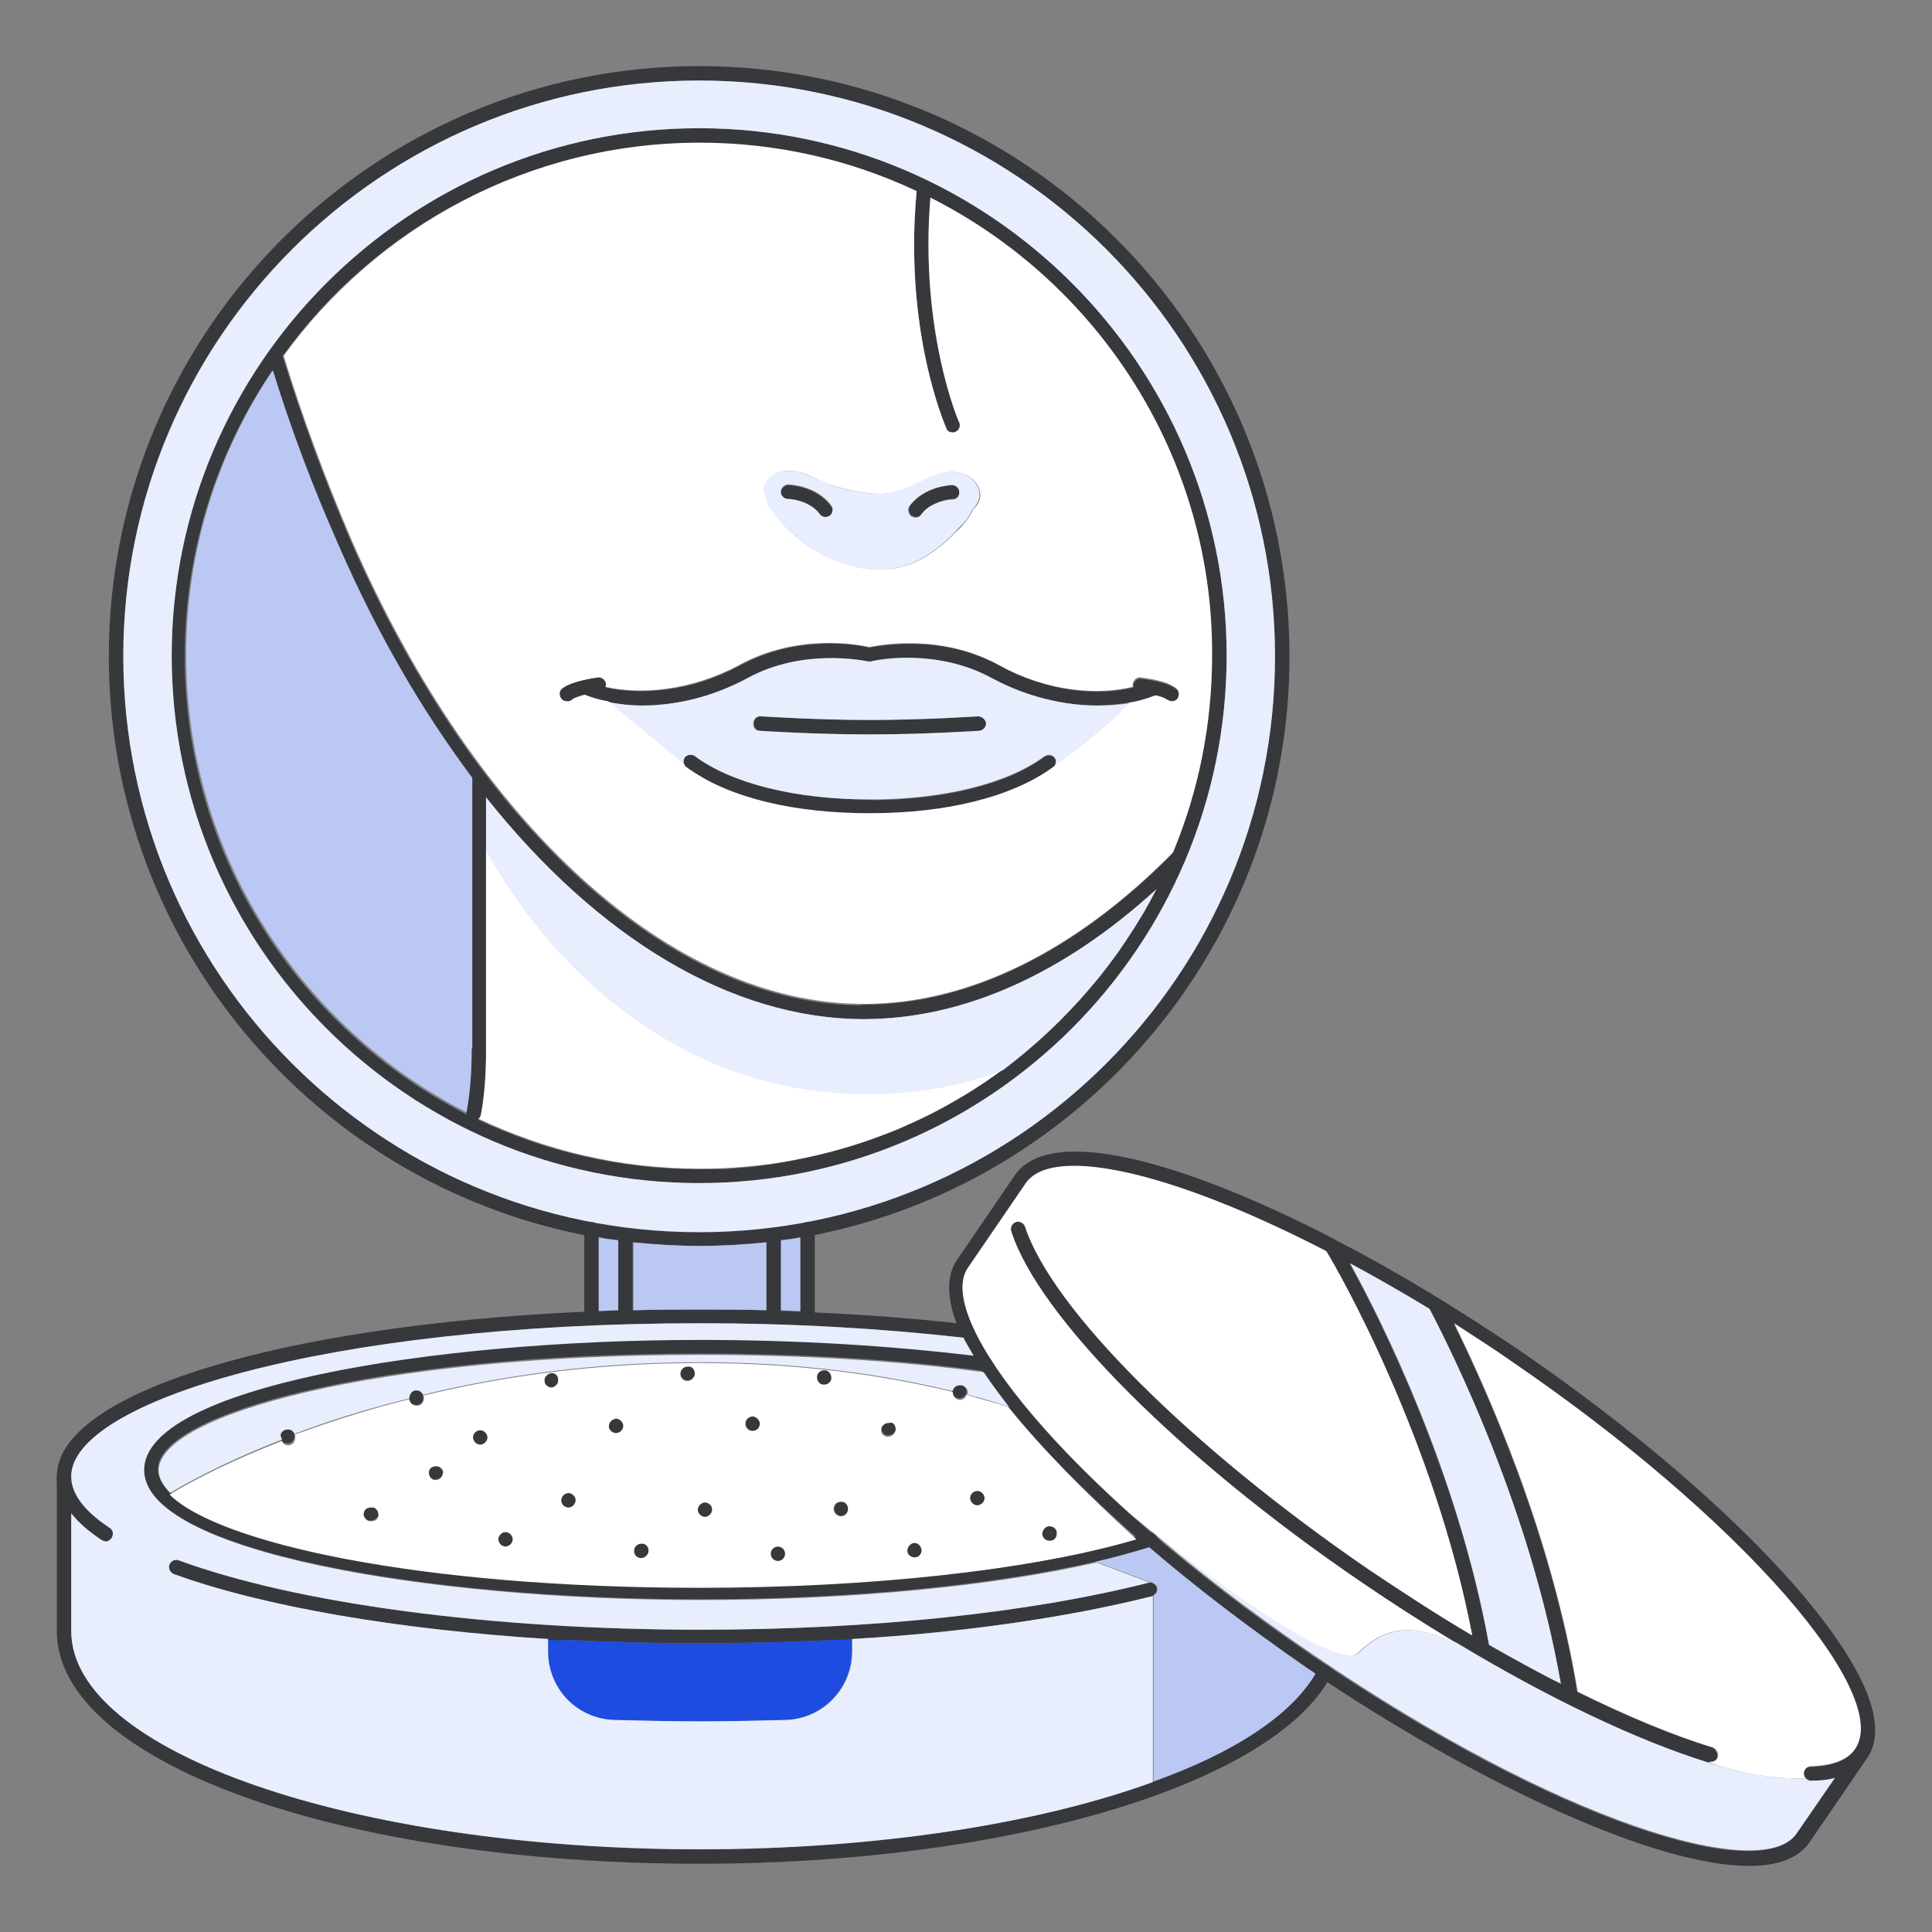 <?xml version="1.0" encoding="utf-8"?>
<!-- Generator: Adobe Illustrator 16.0.0, SVG Export Plug-In . SVG Version: 6.00 Build 0)  -->
<!DOCTYPE svg PUBLIC "-//W3C//DTD SVG 1.1//EN" "http://www.w3.org/Graphics/SVG/1.1/DTD/svg11.dtd">
<svg version="1.1" id="Color" xmlns="http://www.w3.org/2000/svg" xmlns:xlink="http://www.w3.org/1999/xlink" x="0px" y="0px"
	 width="85px" height="85px" viewBox="0 0 85 85" enable-background="new 0 0 85 85" xml:space="preserve">
<rect x="0" y="0" width="85" height="85" fill="#808080" stroke="none"/>
<g id="Layer_copy">
</g>
<g id="Layer_6_copy">
</g>
<g id="Layer_4_copy">
	<g id="Layer_7_copy">
	</g>
</g>
<g id="Layer_8_copy">
</g>
<g id="Layer_10_copy">
</g>
<g id="Layer_11_copy">
</g>
<g id="Layer_9_copy">
</g>
<g id="Layer_12_copy">
</g>
<g id="Layer_13_copy">
	<g>
		<path fill="#37383C" d="M52.092,37.969c-0.383,0.414-0.795,0.795-1.209,1.146c-4.1,3.751-8.52,5.721-12.875,5.721
			c-0.191,0-0.318-0.127-0.318-0.316c0-0.191,0.127-0.318,0.318-0.318c4.578,0,9.284-2.289,13.606-6.675l0,0
			c0.129-0.127,0.318-0.127,0.445,0C52.219,37.621,52.219,37.842,52.092,37.969z"/>
	</g>
	<g>
		<path fill="#37383C" d="M50.818,30.594h-0.031c-0.318,0.127-0.699,0.254-1.145,0.318c-0.414,0.062-0.891,0.127-1.367,0.127
			c-1.398,0-3.051-0.35-4.641-1.207c-2.45-1.336-5.12-0.796-5.309-0.732l0,0c-0.033,0-0.033,0-0.064,0l0,0c-0.031,0-0.031,0-0.062,0
			l0,0l0,0c-0.096-0.031-0.191-0.127-0.223-0.223c-0.033-0.158,0.062-0.35,0.223-0.381c0,0,0.031,0,0.062,0
			c0.508-0.095,3.18-0.604,5.723,0.795c2.131,1.176,4.355,1.336,5.881,0.954c0.254-0.063,0.51-0.127,0.699-0.223
			c0.158-0.063,0.35,0,0.412,0.159C51.041,30.34,50.977,30.532,50.818,30.594z"/>
	</g>
	<g>
		<path fill="#37383C" d="M43.381,31.803c0,0.158-0.127,0.317-0.287,0.35c-0.031,0-2.417,0.159-4.833,0.159
			c-0.191,0-0.318-0.128-0.318-0.317c0-0.191,0.129-0.318,0.318-0.318c2.385,0,4.736-0.158,4.77-0.158
			C43.189,31.516,43.35,31.643,43.381,31.803z"/>
	</g>
	<g>
		<path fill="#37383C" d="M46.338,33.774L46.338,33.774c-1.781,1.335-4.641,2.066-8.075,2.066c-0.191,0-0.318-0.127-0.318-0.318
			c0-0.159,0.127-0.318,0.318-0.318c3.242,0,6.071-0.699,7.692-1.906c0.16-0.096,0.35-0.063,0.445,0.062
			C46.496,33.456,46.465,33.647,46.338,33.774z"/>
	</g>
	<g>
		<path fill="#37383C" d="M51.805,30.754c-0.062,0.096-0.158,0.127-0.254,0.127c-0.064,0-0.127-0.033-0.191-0.063
			c-0.096-0.063-0.285-0.159-0.508-0.19c-0.254-0.063-0.51-0.096-0.699-0.127c-0.127,0-0.223-0.097-0.285-0.224
			c0-0.032,0-0.063,0-0.127c0.031-0.19,0.189-0.317,0.35-0.286c0.189,0.032,1.145,0.127,1.557,0.477
			C51.869,30.404,51.898,30.594,51.805,30.754z"/>
	</g>
	<g>
		<path fill="#37383C" d="M38.548,28.877c-0.031,0.127-0.127,0.191-0.223,0.223l0,0c-0.031,0-0.031,0-0.062,0l0,0
			c-0.033,0-0.033,0-0.064,0l0,0l0,0c-0.189-0.031-2.861-0.604-5.309,0.732c-1.59,0.857-3.211,1.207-4.641,1.207
			c-0.541,0-1.049-0.064-1.494-0.158c-0.381-0.063-0.699-0.16-1.018-0.287h-0.031c-0.16-0.062-0.225-0.254-0.16-0.412
			c0.064-0.159,0.254-0.254,0.414-0.159c0.223,0.096,0.445,0.159,0.699,0.223c1.525,0.351,3.752,0.19,5.881-0.954
			c2.543-1.398,5.213-0.922,5.723-0.795c0.031,0,0.062,0,0.062,0C38.484,28.529,38.611,28.688,38.548,28.877z"/>
	</g>
	<g>
		<path fill="#37383C" d="M38.58,31.994c0,0.19-0.127,0.317-0.318,0.317c-2.416,0-4.799-0.159-4.799-0.159
			c-0.191,0-0.318-0.159-0.287-0.351c0-0.158,0.16-0.317,0.35-0.285c0.033,0,2.385,0.158,4.77,0.158
			C38.421,31.676,38.58,31.834,38.58,31.994z"/>
	</g>
	<g>
		<path fill="#37383C" d="M38.58,35.491c0,0.189-0.127,0.318-0.318,0.318c-3.305,0-6.104-0.668-7.883-1.907
			c-0.064-0.032-0.127-0.097-0.191-0.127c-0.031-0.032-0.062-0.063-0.062-0.095c-0.064-0.096-0.064-0.254,0-0.351
			c0.096-0.127,0.316-0.159,0.443-0.063c1.621,1.209,4.451,1.908,7.693,1.908C38.421,35.172,38.58,35.331,38.58,35.491z"/>
	</g>
	<g>
		<path fill="#37383C" d="M26.691,30.119c0,0.032,0,0.095-0.031,0.127c-0.033,0.128-0.127,0.224-0.254,0.224
			c-0.191,0.031-0.479,0.062-0.732,0.127c-0.223,0.062-0.414,0.127-0.508,0.189c-0.064,0.064-0.127,0.064-0.225,0.064
			c-0.094,0-0.189-0.032-0.254-0.127c-0.096-0.127-0.096-0.35,0.064-0.445c0.412-0.318,1.367-0.445,1.557-0.477
			C26.5,29.833,26.66,29.928,26.691,30.119z"/>
	</g>
	<g>
		<path fill="#37383C" d="M42.236,21.631c0,0.158-0.127,0.317-0.318,0.317c0,0-0.221,0-0.508,0.095
			c-0.285,0.096-0.637,0.254-0.857,0.572c-0.062,0.096-0.16,0.127-0.254,0.127c-0.064,0-0.127-0.031-0.191-0.064
			c-0.127-0.094-0.158-0.317-0.062-0.444c0.666-0.89,1.844-0.922,1.875-0.922C42.078,21.313,42.236,21.471,42.236,21.631z"/>
	</g>
	<g>
		<path fill="#37383C" d="M36.513,22.711c-0.062,0.031-0.127,0.063-0.189,0.063c-0.096,0-0.191-0.032-0.256-0.127
			c-0.477-0.636-1.365-0.667-1.396-0.667c-0.191,0-0.318-0.159-0.318-0.318c0-0.158,0.158-0.318,0.318-0.318l0,0
			c0.031,0,1.24,0.033,1.875,0.922C36.673,22.393,36.64,22.584,36.513,22.711z"/>
	</g>
	<g>
		<path fill="#37383C" d="M38.326,44.518c0,0.191-0.127,0.318-0.318,0.318c-5.816,0-11.697-3.561-16.625-9.759
			c-0.223-0.254-0.412-0.541-0.635-0.795c-2.193-2.893-4.197-6.357-5.882-10.236c-1.112-2.543-2.065-5.117-2.894-7.693
			c-0.063-0.19-0.127-0.35-0.158-0.54c-0.062-0.159,0.031-0.351,0.223-0.382c0.19-0.031,0.35,0.033,0.381,0.224
			c0,0.032,0,0.032,0.032,0.063c0.827,2.701,1.845,5.436,2.988,8.105c5.499,12.588,14.114,20.41,22.538,20.41
			C38.199,44.201,38.326,44.328,38.326,44.518z"/>
	</g>
	<g>
		<path fill="#37383C" d="M21.16,49.033c0,0.062-0.062,0.127-0.096,0.189c-0.062,0.062-0.127,0.096-0.223,0.096
			c-0.031,0-0.031,0-0.062,0c-0.158-0.031-0.285-0.191-0.254-0.35v-0.033c0.254-1.27,0.223-2.766,0.223-2.766V34.314
			c0-0.032,0-0.032,0-0.063c0.033-0.158,0.16-0.254,0.318-0.254c0.191,0,0.318,0.159,0.318,0.318v11.857
			C21.382,46.203,21.414,47.697,21.16,49.033z"/>
	</g>
	<g>
		<path fill="#37383C" d="M42.044,18.993c-0.031,0.032-0.096,0.032-0.127,0.032c-0.127,0-0.254-0.063-0.285-0.19
			c-0.064-0.16-1.875-4.293-1.303-10.428c0-0.031,0-0.062,0-0.095c0.031-0.191,0.189-0.318,0.35-0.286
			c0.158,0,0.318,0.158,0.285,0.35c0,0.127-0.031,0.223-0.031,0.35c-0.477,5.85,1.24,9.854,1.271,9.887
			C42.267,18.738,42.205,18.928,42.044,18.993z"/>
	</g>
	<g>
		<path fill="#37383C" d="M30.759,5.641c-12.811,0-23.205,10.427-23.205,23.205c0,12.779,10.427,23.207,23.205,23.207
			c12.78,0,23.208-10.427,23.208-23.207C53.967,16.068,43.572,5.641,30.759,5.641z M50.438,39.941
			c-0.062,0.159-0.16,0.286-0.254,0.413c-0.096,0.158-0.191,0.35-0.318,0.509c-0.096,0.159-0.189,0.286-0.285,0.444
			c-0.031,0.063-0.064,0.096-0.098,0.16c-0.094,0.158-0.189,0.285-0.285,0.443l-0.031,0.032c-0.127,0.159-0.254,0.351-0.381,0.509
			c-0.254,0.35-0.541,0.699-0.826,1.017c-0.098,0.127-0.225,0.254-0.352,0.381c-0.096,0.129-0.223,0.256-0.35,0.383
			c-0.096,0.096-0.191,0.189-0.285,0.316c-0.127,0.127-0.256,0.256-0.383,0.383c-0.158,0.158-0.316,0.316-0.477,0.443
			c-0.158,0.16-0.318,0.287-0.477,0.445c-0.51,0.445-1.018,0.857-1.527,1.24c-0.094,0.062-0.223,0.158-0.316,0.223
			c-0.031,0.031-0.096,0.062-0.127,0.096c-0.191,0.127-0.35,0.254-0.541,0.381c-0.062,0.031-0.127,0.064-0.159,0.096
			c-0.223,0.158-0.445,0.285-0.668,0.414c-0.127,0.062-0.254,0.158-0.381,0.223c-0.127,0.062-0.254,0.158-0.381,0.223
			c-0.16,0.096-0.318,0.158-0.479,0.254c-0.221,0.127-0.443,0.223-0.666,0.318c-0.127,0.062-0.254,0.127-0.414,0.189
			c-0.127,0.064-0.254,0.127-0.412,0.191c-0.127,0.062-0.285,0.127-0.414,0.158c-0.127,0.062-0.285,0.096-0.412,0.158
			c-0.127,0.031-0.225,0.096-0.352,0.127c-0.984,0.352-2.035,0.637-3.082,0.857c-0.16,0.033-0.287,0.064-0.445,0.096
			c-0.096,0.033-0.223,0.033-0.318,0.064c-0.189,0.031-0.381,0.062-0.572,0.096c-0.158,0.031-0.285,0.031-0.445,0.062
			c-0.158,0.031-0.316,0.031-0.477,0.062c-0.158,0-0.285,0.033-0.445,0.033c-0.127,0-0.254,0.031-0.381,0.031
			c-0.223,0.031-0.443,0.031-0.666,0.031c-0.127,0-0.287,0-0.414,0s-0.285,0-0.414,0c-3.465,0-6.77-0.795-9.727-2.193
			c-0.191-0.096-0.35-0.158-0.541-0.254C13.15,45.246,8.126,37.65,8.126,28.875c0-4.641,1.399-8.932,3.814-12.523
			c0.159-0.223,0.318-0.445,0.477-0.668c4.102-5.689,10.777-9.377,18.311-9.377c3.4,0,6.645,0.764,9.537,2.131
			c0.191,0.095,0.412,0.189,0.604,0.285c7.344,3.72,12.43,11.349,12.43,20.154c0,3.082-0.604,6.008-1.717,8.678
			c-0.223,0.541-0.479,1.082-0.73,1.59C50.725,39.401,50.598,39.686,50.438,39.941z"/>
	</g>
	<g>
		<path fill="#37383C" d="M30.759,2.908c-14.305,0-25.971,11.634-25.971,25.972c0,12.588,8.996,23.109,20.918,25.462
			c0.223,0.031,0.412,0.096,0.635,0.127c0.287,0.062,0.572,0.096,0.859,0.127c0.223,0.031,0.412,0.062,0.635,0.062
			c0.955,0.096,1.939,0.158,2.924,0.158c0.986,0,1.971-0.062,2.926-0.158c0.223-0.031,0.412-0.062,0.635-0.062
			c0.287-0.031,0.572-0.062,0.859-0.127c0.221-0.031,0.412-0.062,0.635-0.127c11.891-2.354,20.918-12.875,20.918-25.462
			C56.73,14.542,45.098,2.908,30.759,2.908z M30.759,54.182c-13.955,0-25.334-11.349-25.334-25.335
			c0-13.985,11.379-25.303,25.334-25.303c13.958,0,25.336,11.348,25.336,25.336C56.096,42.866,44.748,54.182,30.759,54.182z"/>
		<path fill="#E8EEFE" d="M30.759,3.543c-13.955,0-25.334,11.348-25.334,25.334c0,13.987,11.349,25.335,25.334,25.335
			c13.987,0,25.336-11.348,25.336-25.335C56.096,14.891,44.748,3.543,30.759,3.543z M30.759,52.051
			c-12.811,0-23.205-10.425-23.205-23.205S17.981,5.641,30.759,5.641c12.78,0,23.208,10.426,23.208,23.205
			S43.572,52.051,30.759,52.051z"/>
		<path fill="#BBC8F4" d="M20.748,46.139c0,0.031,0.031,1.494-0.225,2.768v0.029c-7.311-3.75-12.332-11.347-12.332-20.121
			c0-4.641,1.398-8.934,3.814-12.523c0.793,2.574,1.779,5.182,2.893,7.692c1.686,3.878,3.688,7.312,5.881,10.235
			c0,0.033,0,0.033,0,0.063v11.856H20.748L20.748,46.139z"/>
	</g>
	<g>
		<path fill="#37383C" d="M50.66,70.234c-3.688,0.922-8.233,1.59-13.161,1.875c-0.225,0.033-0.414,0.033-0.637,0.033
			c-1.971,0.096-4.006,0.158-6.07,0.158c-2.066,0-4.102-0.062-6.072-0.158c-0.223,0-0.414-0.033-0.637-0.033
			c-6.611-0.412-12.525-1.43-16.466-2.859c-0.159-0.064-0.254-0.254-0.19-0.414c0.062-0.158,0.254-0.254,0.412-0.189
			c5.183,1.906,13.766,3.053,22.953,3.053c7.469,0,14.463-0.732,19.708-2.066c0.16-0.033,0.35,0.062,0.383,0.223
			C50.914,70.043,50.818,70.203,50.66,70.234z"/>
	</g>
	<g>
		<path fill="#37383C" d="M50.691,68.041c-0.031,0-0.096,0.031-0.127,0.031c-4.578,1.432-11.954,2.289-19.772,2.289
			c-12.049,0-24.478-2.131-24.478-5.723s12.46-5.723,24.478-5.723c4.227,0,8.359,0.256,12.016,0.699
			c0.223,0.031,0.415,0.062,0.635,0.096c0.191,0.033,0.287,0.189,0.287,0.35c-0.031,0.16-0.191,0.287-0.35,0.287
			c-0.033,0-0.064,0-0.127-0.033c-3.752-0.508-8.043-0.762-12.461-0.762c-14.273,0-23.843,2.639-23.843,5.086
			s9.601,5.086,23.843,5.086c7.564,0,14.686-0.795,19.2-2.129c0.158-0.062,0.35-0.096,0.51-0.16c0.158-0.062,0.35,0.033,0.412,0.225
			C50.947,67.818,50.852,68.01,50.691,68.041z"/>
	</g>
	<g>
		<path fill="#37383C" d="M42.902,58.6c-0.031,0.16-0.189,0.287-0.35,0.287c-0.062,0-0.094,0-0.158-0.033
			c-3.656-0.412-7.535-0.635-11.604-0.635c-16.529,0-27.656,3.465-27.656,6.738c0,0.764,0.572,1.525,1.686,2.258
			c0.159,0.096,0.189,0.285,0.096,0.445c-0.063,0.096-0.16,0.158-0.255,0.158c-0.063,0-0.127-0.031-0.19-0.062
			c-0.571-0.383-1.018-0.764-1.334-1.178C2.722,66.07,2.5,65.529,2.5,64.957c0-3.688,9.854-6.645,23.238-7.248
			c0.223,0,0.412-0.031,0.635-0.031c0.287,0,0.572-0.031,0.857-0.031c0.225,0,0.414,0,0.637,0c0.955-0.031,1.939-0.031,2.926-0.031
			c0.984,0,1.971,0,2.924,0.031c0.223,0,0.412,0,0.635,0.031c0.287,0,0.572,0.031,0.859,0.031c0.223,0,0.412,0.033,0.635,0.033
			c2.162,0.096,4.229,0.254,6.262,0.477c0.191,0,0.352,0.031,0.541,0.062C42.775,58.283,42.902,58.441,42.902,58.6z"/>
	</g>
	<g>
		<path fill="#37383C" d="M58.576,73.701c-0.064,0.094-0.098,0.189-0.16,0.285c-2.797,4.641-14.271,8.012-27.624,8.012
			C14.929,81.998,2.5,77.516,2.5,71.762v-6.803c0-0.191,0.127-0.318,0.318-0.318s0.318,0.127,0.318,0.318v6.803
			c0,5.309,12.396,9.602,27.656,9.602c13.161,0,24.446-3.244,27.083-7.727c0.033-0.062,0.096-0.158,0.127-0.223
			c0.096-0.158,0.256-0.223,0.414-0.127C58.576,73.381,58.639,73.572,58.576,73.701z"/>
	</g>
	<g>
		<g>
			<g>
				<path fill="#37383C" d="M30.251,60.094L30.251,60.094c-0.191,0-0.318,0.158-0.318,0.318c0,0.158,0.127,0.316,0.318,0.316l0,0
					c0.16,0,0.318-0.158,0.318-0.316l0,0C30.57,60.252,30.441,60.094,30.251,60.094z M36.291,60.285
					c-0.189,0-0.318,0.127-0.35,0.287v0.031c0,0.158,0.127,0.316,0.285,0.316h0.033c0.158,0,0.318-0.127,0.318-0.285v-0.031
					C36.578,60.443,36.451,60.285,36.291,60.285z M24.244,60.412L24.244,60.412c-0.189,0-0.318,0.16-0.318,0.35
					c0,0.16,0.16,0.287,0.318,0.287h0.031c0.16-0.031,0.287-0.158,0.287-0.318v-0.031C24.56,60.508,24.435,60.412,24.244,60.412z
					 M42.267,60.92c-0.031,0-0.031,0-0.062,0c-0.158,0-0.285,0.096-0.318,0.254c-0.031,0.16,0.096,0.318,0.287,0.35
					c0.031,0,0.031,0,0.031,0c0.16,0,0.287-0.127,0.318-0.283v-0.033C42.521,61.08,42.427,60.953,42.267,60.92z M18.617,61.43
					c-0.031-0.16-0.158-0.256-0.318-0.256c-0.031,0-0.031,0-0.062,0c-0.191,0.033-0.286,0.191-0.254,0.383
					c0.031,0.158,0.158,0.254,0.318,0.254c0.031,0,0.031,0,0.062,0c0.158-0.031,0.254-0.158,0.254-0.316
					C18.617,61.461,18.617,61.43,18.617,61.43z M33.113,62.318L33.113,62.318c-0.191,0-0.318,0.129-0.318,0.318
					c0,0.191,0.127,0.318,0.318,0.318l0,0c0.191,0,0.318-0.127,0.318-0.318l0,0C33.431,62.479,33.271,62.318,33.113,62.318z
					 M27.105,62.414L27.105,62.414c-0.191,0-0.318,0.16-0.318,0.35c0,0.16,0.16,0.287,0.318,0.287l0,0
					c0.158,0,0.318-0.16,0.318-0.318l0,0C27.423,62.574,27.263,62.414,27.105,62.414z M39.121,62.541L39.121,62.541
					c-0.189,0-0.318,0.127-0.35,0.287c0,0.158,0.127,0.316,0.285,0.316c0,0,0,0,0.033,0c0.158,0,0.318-0.127,0.318-0.316v-0.031
					C39.408,62.701,39.281,62.541,39.121,62.541z M12.864,62.955c-0.063-0.062-0.127-0.062-0.19-0.062
					c-0.096,0-0.191,0.031-0.254,0.096c-0.127,0.127-0.096,0.35,0.031,0.445c0.062,0.062,0.127,0.062,0.191,0.062
					c0.095,0,0.191-0.031,0.254-0.127c0.031-0.064,0.062-0.127,0.062-0.223C12.958,63.115,12.927,63.018,12.864,62.955z
					 M21.447,63.209c-0.033-0.158-0.16-0.285-0.318-0.285h-0.033c-0.189,0.031-0.285,0.189-0.285,0.35
					c0.031,0.158,0.158,0.285,0.318,0.285h0.031c0.158-0.031,0.287-0.158,0.287-0.316C21.447,63.209,21.447,63.209,21.447,63.209z
					 M19.253,64.48c-0.033,0-0.064,0-0.064,0c-0.127,0-0.254,0.096-0.316,0.225c-0.033,0.158,0.062,0.35,0.223,0.381
					c0.031,0,0.062,0,0.062,0c0.158,0,0.285-0.096,0.318-0.254c0-0.033,0-0.064,0-0.098C19.476,64.639,19.38,64.512,19.253,64.48z
					 M43.316,65.879c-0.031-0.158-0.158-0.285-0.317-0.285h-0.033c-0.191,0.031-0.285,0.189-0.285,0.35
					c0.031,0.158,0.158,0.285,0.318,0.285h0.032c0.158-0.031,0.285-0.158,0.285-0.316V65.879z M25.039,65.689h-0.031
					c-0.16,0-0.287,0.127-0.318,0.285s0.096,0.318,0.285,0.352h0.033c0.158,0,0.285-0.127,0.318-0.287v-0.031
					C25.326,65.816,25.197,65.689,25.039,65.689z M37.023,66.07L37.023,66.07c-0.191,0-0.318,0.158-0.318,0.318
					c0,0.158,0.16,0.316,0.318,0.316l0,0c0.158,0,0.318-0.158,0.318-0.316l0,0C37.308,66.197,37.181,66.07,37.023,66.07z
					 M31.015,66.102L31.015,66.102c-0.189,0-0.318,0.127-0.318,0.318c0,0.189,0.127,0.318,0.318,0.318l0,0
					c0.158,0,0.318-0.129,0.318-0.318l0,0C31.332,66.229,31.173,66.102,31.015,66.102z M16.423,66.293c-0.031,0-0.062,0-0.095,0
					c-0.127,0-0.286,0.096-0.317,0.223c-0.032,0.158,0.062,0.35,0.223,0.381c0.031,0,0.062,0,0.095,0
					c0.128,0,0.255-0.096,0.318-0.223c0-0.031,0-0.062,0-0.096C16.677,66.482,16.583,66.355,16.423,66.293z M46.496,67.406
					c-0.031-0.158-0.158-0.256-0.318-0.256c-0.031,0-0.031,0-0.062,0c-0.158,0.033-0.285,0.191-0.256,0.383
					c0.033,0.158,0.16,0.254,0.318,0.254c0.033,0,0.033,0,0.064,0c0.158-0.031,0.254-0.158,0.254-0.316
					C46.496,67.438,46.496,67.438,46.496,67.406z M22.273,67.406h-0.031c-0.16,0-0.287,0.127-0.318,0.285
					c-0.033,0.158,0.094,0.318,0.285,0.35h0.033c0.158,0,0.285-0.127,0.316-0.285v-0.031C22.558,67.564,22.431,67.406,22.273,67.406
					z M40.232,67.883L40.232,67.883c-0.189,0-0.316,0.158-0.316,0.35c0,0.158,0.158,0.285,0.316,0.285h0.033
					c0.158,0,0.285-0.158,0.285-0.316V68.17C40.519,68.01,40.392,67.883,40.232,67.883z M28.25,67.914L28.25,67.914
					c-0.191,0-0.318,0.127-0.352,0.287c0,0.189,0.127,0.316,0.287,0.35h0.031c0.16,0,0.318-0.127,0.318-0.318v-0.031
					C28.535,68.041,28.408,67.914,28.25,67.914z M34.226,68.041c-0.191,0-0.318,0.158-0.318,0.316c0,0.16,0.127,0.318,0.318,0.318
					c0.189,0,0.316-0.158,0.316-0.318C34.542,68.199,34.416,68.041,34.226,68.041z"/>
			</g>
		</g>
	</g>
	<g>
		<g>
			<path fill="#1E4CE0" d="M37.468,72.109v0.541c0,1.621-1.271,2.957-2.893,3.021c-1.24,0.031-2.543,0.062-3.783,0.062
				c-1.273,0-2.543-0.031-3.816-0.062c-1.621-0.064-2.893-1.367-2.893-3.021v-0.541c0.223,0,0.414,0.033,0.637,0.033
				c1.971,0.096,4.004,0.158,6.072,0.158c2.064,0,4.1-0.062,6.07-0.158C37.054,72.143,37.277,72.143,37.468,72.109z"/>
			<path fill="#37383C" d="M24.72,71.92v0.254c-0.223,0-0.412-0.031-0.635-0.031v-0.191c0-0.158,0.127-0.316,0.316-0.316
				C24.56,71.602,24.72,71.729,24.72,71.92z"/>
			<path fill="#37383C" d="M37.468,71.92v0.189c-0.223,0.031-0.414,0.031-0.637,0.031v-0.254c0-0.16,0.127-0.316,0.318-0.316
				C37.341,71.602,37.468,71.729,37.468,71.92z"/>
		</g>
	</g>
	<g>
		<path fill="#37383C" d="M79.016,69.822c-2.893-3.307-7.184-6.994-12.143-10.396c-2.641-1.779-5.373-3.465-8.043-4.832l0,0
			c-0.064-0.031-0.096-0.062-0.158-0.094c-6.58-3.402-12.461-5.055-14.02-2.799l-2.543,3.721c-0.477,0.699-0.445,1.652-0.031,2.797
			c0.094,0.223,0.189,0.445,0.285,0.668c0.127,0.254,0.254,0.508,0.445,0.793c0.127,0.225,0.286,0.445,0.446,0.701
			c1.43,2.193,3.846,4.703,6.738,7.246c0.191,0.16,0.383,0.318,0.572,0.479c2.1,1.779,4.418,3.561,6.803,5.213
			c0.158,0.127,0.35,0.223,0.51,0.35c0.189,0.127,0.35,0.256,0.539,0.35c6.867,4.547,14.434,8.074,18.533,8.074
			c1.238,0,2.16-0.316,2.67-1.049l2.543-3.719l0,0C83.371,75.512,81.113,72.238,79.016,69.822z M81.59,76.973
			c-0.316,0.479-0.953,0.732-1.938,0.766c-0.191,0-0.318,0.156-0.318,0.316c0,0.158,0.16,0.318,0.318,0.318l0,0
			c0.381,0,0.73-0.064,1.049-0.127l-1.686,2.445c-1.525,2.193-10.426-0.443-21.33-7.883c-10.902-7.439-16.594-14.812-15.1-17.008
			l2.543-3.719c0.35-0.508,1.082-0.764,2.131-0.764c2.354,0,6.262,1.24,11.094,3.752c0.35,0.158,0.699,0.35,1.049,0.539
			c1.113,0.605,2.289,1.271,3.496,2.004c0.352,0.223,0.699,0.412,1.051,0.668l0,0c0.826,0.541,1.684,1.08,2.543,1.684
			c4.928,3.371,9.188,7.025,12.047,10.301C81.24,73.381,82.385,75.83,81.59,76.973z"/>
		<path fill="#E8EEFE" d="M68.684,74.113c-1.049-0.541-2.098-1.113-3.178-1.717c0-0.031,0-0.031,0-0.062
			c-1.367-7.566-4.768-14.338-6.105-16.754c1.113,0.604,2.289,1.271,3.498,2.004C63.947,59.586,67.35,66.453,68.684,74.113z"/>
	</g>
	<g>
		<path fill="#37383C" d="M75.551,77.324c-0.031,0.127-0.158,0.223-0.318,0.223c-0.031,0-0.062,0-0.096,0
			c-4.26-1.336-9.822-4.229-15.258-7.947c-8.01-5.467-14.178-11.666-15.385-15.418c-0.064-0.158,0.029-0.35,0.189-0.412
			c0.158-0.062,0.35,0.031,0.412,0.189c1.178,3.625,7.248,9.695,15.133,15.1c1.525,1.02,3.02,2.004,4.545,2.895
			c0.254,0.127,0.479,0.285,0.73,0.414c1.082,0.604,2.131,1.207,3.18,1.715c0.254,0.127,0.479,0.256,0.699,0.35
			c2.129,1.051,4.164,1.908,5.945,2.449C75.486,76.973,75.582,77.164,75.551,77.324z"/>
	</g>
	<g>
		<path fill="#37383C" d="M65.506,72.396c0,0.158-0.096,0.285-0.254,0.316c-0.033,0-0.033,0-0.064,0
			c-0.158,0-0.285-0.094-0.316-0.254c-0.031-0.158-0.064-0.316-0.096-0.477c-1.652-8.646-5.945-16.148-6.422-16.91
			c-0.031-0.033-0.031-0.064-0.031-0.064c-0.096-0.158-0.031-0.35,0.096-0.445c0.062-0.031,0.127-0.062,0.223-0.031
			c0.062,0,0.127,0.031,0.158,0.096l0,0c0.031,0.031,0.031,0.031,0.062,0.062c0,0,0.225,0.352,0.541,0.955
			C60.736,58.059,64.139,64.83,65.506,72.396C65.506,72.365,65.506,72.365,65.506,72.396z"/>
	</g>
	<g>
		<path fill="#37383C" d="M69.416,74.623c0.031,0.158-0.098,0.35-0.254,0.35c-0.033,0-0.033,0-0.064,0
			c-0.158,0-0.285-0.096-0.316-0.256c-0.033-0.189-0.064-0.381-0.098-0.604c-1.334-7.66-4.734-14.527-5.785-16.529l0,0
			c-0.062-0.16-0.029-0.352,0.127-0.445c0.16-0.062,0.352-0.031,0.414,0.127c0.127,0.254,0.285,0.572,0.51,0.953l0,0
			c1.396,2.83,4.291,9.219,5.436,16.213C69.385,74.525,69.416,74.559,69.416,74.623z"/>
	</g>
	<g>
		<path fill="#37383C" d="M35.847,54.086v3.846c0,0.191-0.16,0.318-0.318,0.318c-0.191,0-0.318-0.127-0.318-0.318v-3.846
			c0-0.158,0.127-0.318,0.318-0.318C35.687,53.768,35.847,53.895,35.847,54.086z"/>
	</g>
	<g>
		<path fill="#BBC8F4" d="M35.21,54.436v3.242c-0.285,0-0.572-0.031-0.857-0.031v-3.084C34.638,54.531,34.925,54.5,35.21,54.436z"/>
		<path fill="#37383C" d="M34.351,54.5v3.4c0,0.189-0.127,0.316-0.316,0.316c-0.16,0-0.318-0.127-0.318-0.316v-3.4
			c0-0.191,0.158-0.318,0.318-0.318C34.193,54.182,34.351,54.309,34.351,54.5z"/>
	</g>
	<g>
		<path fill="#37383C" d="M26.341,54.086v3.846c0,0.191-0.127,0.318-0.318,0.318c-0.189,0-0.316-0.127-0.316-0.318v-3.846
			c0-0.158,0.127-0.318,0.316-0.318C26.214,53.768,26.341,53.895,26.341,54.086z"/>
	</g>
	<g>
		<path fill="#BBC8F4" d="M27.201,54.562v3.084c-0.287,0-0.572,0.031-0.859,0.031v-3.242C26.628,54.5,26.914,54.531,27.201,54.562z"
			/>
		<path fill="#BBC8F4" d="M33.716,54.658v2.988c-0.953-0.031-1.939-0.031-2.924-0.031c-0.986,0-1.971,0-2.924,0.031v-2.988
			c0.953,0.096,1.938,0.158,2.924,0.158C31.777,54.816,32.763,54.754,33.716,54.658z"/>
		<path fill="#37383C" d="M27.835,54.5v3.4c0,0.189-0.127,0.316-0.318,0.316c-0.189,0-0.316-0.127-0.316-0.316v-3.4
			c0-0.191,0.127-0.318,0.316-0.318C27.708,54.182,27.835,54.309,27.835,54.5z"/>
	</g>
	<path fill="none" d="M49.834,30.69c-0.031,0.062-0.096,0.158-0.158,0.223"/>
	<path fill="none" d="M46.338,33.774L46.338,33.774"/>
	<path fill="#E8EEFE" d="M48.275,31.04c-1.398,0-3.051-0.35-4.641-1.207c-2.45-1.336-5.12-0.796-5.309-0.732l0,0
		c-0.033,0-0.033,0-0.064,0l0,0c-0.031,0-0.031,0-0.062,0l0,0l0,0c-0.191-0.031-2.861-0.604-5.311,0.732
		c-1.588,0.857-3.209,1.207-4.641,1.207c-0.539,0-1.049-0.064-1.494-0.158l3.371,2.797c-0.064-0.096-0.064-0.254,0-0.351
		c0.096-0.127,0.316-0.159,0.445-0.063c1.619,1.209,4.449,1.908,7.691,1.908s6.073-0.699,7.694-1.908
		c0.158-0.096,0.35-0.062,0.443,0.063c0.096,0.126,0.064,0.318-0.062,0.445c0.16-0.127,2.543-1.907,3.338-2.829
		C49.229,31.008,48.785,31.04,48.275,31.04z M43.062,32.153c-0.031,0-2.417,0.159-4.833,0.159s-4.801-0.159-4.801-0.159
		c-0.189,0-0.316-0.159-0.285-0.35c0-0.16,0.158-0.318,0.35-0.287c0.031,0,2.385,0.16,4.77,0.16c2.383,0,4.736-0.16,4.768-0.16
		c0.158,0,0.318,0.127,0.35,0.287C43.414,31.961,43.254,32.153,43.062,32.153z"/>
	<polyline fill="none" points="26.722,30.913 26.691,30.881 27.359,30.69 	"/>
	<line fill="none" x1="30.378" y1="33.901" x2="30.093" y2="33.678"/>
	<g>
		<path fill="#FFFFFF" d="M21.382,37.366v8.773c0,0.064,0.033,1.559-0.223,2.895c0,0.062-0.062,0.127-0.096,0.189
			c2.957,1.398,6.23,2.193,9.729,2.193c4.992,0,9.6-1.621,13.319-4.354c-1.715,0.666-3.655,1.049-5.913,1.049
			C27.931,48.111,22.685,39.782,21.382,37.366z"/>
		<path fill="#E8EEFE" d="M50.883,39.115c-4.1,3.751-8.52,5.721-12.875,5.721c-5.816,0-11.697-3.56-16.625-9.758v2.32
			c1.303,2.384,6.549,10.743,16.816,10.743c2.258,0,4.229-0.412,5.913-1.049C46.939,44.963,49.262,42.26,50.883,39.115z"/>
	</g>
	<g>
		<path fill="none" d="M51.742,30.309c-0.414-0.318-1.367-0.445-1.559-0.477c-0.191-0.033-0.318,0.094-0.352,0.285
			c0,0.032,0,0.096,0,0.127c-1.525,0.35-3.75,0.19-5.881-0.953c-2.542-1.4-5.213-0.923-5.723-0.796
			c-0.508-0.095-3.178-0.604-5.721,0.796c-2.131,1.176-4.355,1.334-5.881,0.953c0.031-0.031,0.031-0.062,0.031-0.127
			c-0.031-0.191-0.191-0.318-0.35-0.285c-0.191,0.031-1.145,0.127-1.559,0.477c-0.127,0.095-0.158,0.318-0.062,0.445
			c0.062,0.096,0.158,0.127,0.254,0.127c0.064,0,0.127-0.033,0.191-0.063c0.096-0.063,0.285-0.159,0.508-0.19h0.033
			c0.285,0.127,0.635,0.223,1.016,0.285l3.371,2.797c0,0.032,0.031,0.063,0.062,0.096c0.064,0.031,0.127,0.096,0.191,0.127
			c1.779,1.24,4.578,1.906,7.883,1.906c3.434,0,6.327-0.73,8.075-2.035l0,0c0.16-0.127,2.543-1.906,3.338-2.828
			c0.414-0.062,0.795-0.19,1.145-0.318h0.033c0.223,0.062,0.412,0.127,0.508,0.191c0.062,0.031,0.127,0.062,0.189,0.062
			c0.098,0,0.191-0.031,0.256-0.127C51.898,30.594,51.869,30.404,51.742,30.309z"/>
		<path fill="#FFFFFF" d="M40.933,8.693c-0.477,5.849,1.24,9.854,1.271,9.886c0.062,0.159,0,0.35-0.16,0.414
			c-0.031,0.032-0.096,0.032-0.127,0.032c-0.127,0-0.254-0.063-0.285-0.19c-0.064-0.16-1.875-4.293-1.303-10.428
			c-2.895-1.367-6.137-2.13-9.537-2.13c-7.533,0-14.209,3.72-18.311,9.378c0.826,2.702,1.844,5.436,2.988,8.105
			c5.5,12.588,14.113,20.408,22.537,20.408c4.578,0,9.284-2.287,13.606-6.674c1.113-2.67,1.717-5.595,1.717-8.678
			C53.361,20.073,48.309,12.412,40.933,8.693z M33.97,20.932c0.414-0.286,0.955-0.254,1.398-0.096
			c0.445,0.158,0.857,0.414,1.336,0.541c0.477,0.158,0.953,0.254,1.461,0.317c0.223,0.032,0.445,0.032,0.668,0.032
			c0.316-0.032,0.666-0.096,0.984-0.223c0.637-0.223,1.24-0.668,1.908-0.73c0.539-0.062,1.176,0.191,1.368,0.763
			c0.094,0.286,0,0.604-0.223,0.826c-0.127,0.127-0.191,0.351-0.318,0.509c-0.16,0.191-0.318,0.381-0.508,0.541
			c-0.318,0.35-0.701,0.667-1.082,0.922c-1.367,0.954-2.861,0.891-4.355,0.254c-1.176-0.509-2.16-1.367-2.828-2.416
			c-0.062-0.19-0.096-0.381-0.096-0.572c0-0.062,0-0.094,0-0.158C33.685,21.249,33.812,21.059,33.97,20.932z M51.551,30.85
			c-0.062,0-0.127-0.032-0.191-0.063c-0.096-0.063-0.285-0.159-0.508-0.19H50.82c-0.318,0.127-0.699,0.254-1.145,0.317
			c-0.764,0.923-3.148,2.702-3.338,2.829l0,0c-1.781,1.303-4.641,2.035-8.075,2.035c-3.307,0-6.104-0.667-7.885-1.907
			c-0.062-0.032-0.127-0.096-0.189-0.127c-0.031-0.032-0.064-0.063-0.064-0.095l-3.369-2.797c-0.381-0.063-0.699-0.159-1.018-0.286
			h-0.031c-0.225,0.063-0.414,0.127-0.51,0.19c-0.096,0.096-0.158,0.096-0.254,0.096s-0.189-0.032-0.254-0.127
			c-0.096-0.127-0.096-0.35,0.062-0.445c0.414-0.318,1.367-0.445,1.559-0.477c0.158-0.031,0.318,0.096,0.35,0.285
			c0,0.032,0,0.096-0.031,0.127c1.525,0.351,3.75,0.19,5.881-0.953c2.543-1.399,5.213-0.922,5.721-0.795
			c0.51-0.096,3.18-0.604,5.723,0.795c2.131,1.176,4.355,1.334,5.881,0.953c0-0.031,0-0.062,0-0.127
			c0.033-0.189,0.191-0.316,0.352-0.285c0.189,0.031,1.145,0.127,1.559,0.477c0.127,0.096,0.156,0.318,0.062,0.445
			C51.742,30.818,51.645,30.85,51.551,30.85z"/>
		<path fill="#E8EEFE" d="M33.748,22.17c0.699,1.049,1.686,1.907,2.83,2.416c1.494,0.668,2.986,0.699,4.354-0.254
			c0.381-0.254,0.764-0.572,1.082-0.922c0.158-0.191,0.35-0.35,0.508-0.541c0.127-0.158,0.191-0.381,0.318-0.509
			c0.192-0.222,0.319-0.54,0.223-0.826c-0.192-0.571-0.795-0.827-1.368-0.763c-0.699,0.062-1.271,0.509-1.908,0.73
			c-0.318,0.096-0.637,0.19-0.984,0.223c-0.223,0-0.445,0-0.668-0.032c-0.508-0.063-0.984-0.159-1.461-0.317
			c-0.445-0.16-0.891-0.382-1.336-0.541c-0.445-0.16-0.984-0.191-1.398,0.096c-0.158,0.127-0.285,0.318-0.35,0.508
			c0,0.064,0,0.096,0,0.158C33.652,21.79,33.716,21.98,33.748,22.17z M40.011,22.266c0.666-0.889,1.844-0.922,1.875-0.922
			c0.158,0,0.318,0.127,0.318,0.318s-0.127,0.318-0.318,0.318c0,0-0.223,0-0.508,0.096c-0.287,0.096-0.637,0.254-0.859,0.572
			c-0.062,0.096-0.158,0.127-0.254,0.127c-0.062,0-0.127-0.032-0.189-0.064C39.947,22.584,39.916,22.393,40.011,22.266z
			 M34.669,21.313L34.669,21.313c0.062,0,1.24,0.031,1.908,0.922c0.094,0.127,0.062,0.35-0.064,0.445
			c-0.062,0.031-0.127,0.063-0.189,0.063c-0.096,0-0.191-0.032-0.256-0.127c-0.477-0.636-1.365-0.667-1.396-0.667
			c-0.191,0-0.318-0.158-0.318-0.318C34.351,21.471,34.511,21.313,34.669,21.313z"/>
	</g>
	<g>
		<path fill="none" d="M30.759,71.697c-9.186,0-17.77-1.145-22.951-3.053c-0.158-0.062-0.35,0.033-0.412,0.191
			s0.031,0.35,0.191,0.412c3.94,1.463,9.854,2.479,16.465,2.861v0.539c0,1.623,1.271,2.957,2.895,3.021
			c1.238,0.031,2.543,0.062,3.812,0.062c1.273,0,2.543-0.031,3.783-0.062c1.623-0.062,2.893-1.367,2.893-3.021v-0.539
			c4.959-0.285,9.475-0.953,13.163-1.875c0.031,0,0.062-0.031,0.062-0.031l0,0l-0.062-0.541l-0.129-0.031c-0.031,0-0.031,0-0.062,0
			C45.225,70.965,38.23,71.697,30.759,71.697z"/>
		<path fill="#E8EEFE" d="M50.66,70.234c-3.688,0.922-8.233,1.59-13.161,1.875v0.541c0,1.621-1.271,2.957-2.895,3.021
			c-1.238,0.031-2.543,0.062-3.781,0.062c-1.273,0-2.543-0.031-3.816-0.062c-1.621-0.064-2.893-1.367-2.893-3.021v-0.541
			c-6.611-0.412-12.525-1.43-16.466-2.859c-0.159-0.064-0.254-0.254-0.19-0.414c0.062-0.158,0.254-0.254,0.413-0.189
			c5.181,1.906,13.765,3.053,22.952,3.053c7.469,0,14.463-0.732,19.709-2.066c0.029,0,0.029,0,0.062,0l-2.354-0.891
			c-4.547,1.049-10.809,1.652-17.42,1.652c-12.049,0-24.477-2.131-24.477-5.723s12.461-5.721,24.477-5.721
			c4.229,0,8.359,0.254,12.016,0.697c-0.158-0.285-0.318-0.539-0.445-0.795c-3.656-0.412-7.533-0.635-11.602-0.635
			c-16.531,0-27.656,3.465-27.656,6.738c0,0.764,0.571,1.525,1.685,2.258c0.159,0.096,0.19,0.285,0.095,0.445
			c-0.062,0.096-0.158,0.158-0.254,0.158c-0.062,0-0.127-0.031-0.189-0.062c-0.572-0.383-1.019-0.764-1.336-1.178v5.182
			c0,5.311,12.397,9.602,27.656,9.602c7.756,0,14.877-1.113,19.932-2.957v-8.201C50.691,70.234,50.691,70.234,50.66,70.234z"/>
		<path fill="#BBC8F4" d="M57.877,73.637c-0.16-0.129-0.352-0.223-0.51-0.35c-2.385-1.654-4.736-3.436-6.803-5.215
			c-0.73,0.223-1.494,0.445-2.354,0.637l2.354,0.889c0.158,0,0.285,0.098,0.35,0.225c0.033,0.158-0.031,0.285-0.158,0.35v8.201
			C54.252,77.133,56.795,75.48,57.877,73.637z"/>
	</g>
	<g>
		<path fill="none" d="M25.039,65.689h-0.031c-0.16,0-0.287,0.127-0.318,0.285s0.096,0.318,0.285,0.352h0.033
			c0.158,0,0.285-0.127,0.318-0.287v-0.031C25.326,65.816,25.197,65.689,25.039,65.689z"/>
		<path fill="none" d="M21.128,62.924h-0.033c-0.189,0.031-0.285,0.189-0.285,0.35c0.031,0.158,0.158,0.285,0.318,0.285h0.031
			c0.158-0.031,0.287-0.158,0.287-0.316v-0.031C21.414,63.051,21.289,62.924,21.128,62.924z"/>
		<path fill="none" d="M22.273,67.406h-0.031c-0.16,0-0.287,0.127-0.318,0.285c-0.033,0.158,0.094,0.318,0.285,0.35h0.033
			c0.158,0,0.285-0.127,0.316-0.285v-0.031C22.558,67.564,22.431,67.406,22.273,67.406z"/>
		<path fill="none" d="M27.105,62.414L27.105,62.414c-0.191,0-0.318,0.16-0.318,0.35c0,0.16,0.16,0.287,0.318,0.287l0,0
			c0.158,0,0.318-0.16,0.318-0.318l0,0C27.423,62.574,27.263,62.414,27.105,62.414z"/>
		<path fill="none" d="M28.25,67.914L28.25,67.914c-0.191,0-0.318,0.127-0.352,0.287c0,0.189,0.127,0.316,0.287,0.35h0.031
			c0.16,0,0.318-0.127,0.318-0.318v-0.031C28.535,68.041,28.408,67.914,28.25,67.914z"/>
		<path fill="none" d="M16.423,66.293c-0.031,0-0.062,0-0.095,0c-0.127,0-0.286,0.096-0.317,0.223
			c-0.032,0.158,0.062,0.35,0.223,0.381c0.031,0,0.062,0,0.095,0c0.128,0,0.255-0.096,0.318-0.223c0-0.031,0-0.062,0-0.096
			C16.677,66.482,16.583,66.355,16.423,66.293z"/>
		<path fill="none" d="M41.886,61.207c-0.033,0.158,0.096,0.316,0.285,0.35c0.033,0,0.033,0,0.033,0
			c0.127,0,0.254-0.096,0.285-0.223C42.3,61.303,42.109,61.24,41.886,61.207C41.917,61.207,41.886,61.207,41.886,61.207z"/>
		<path fill="none" d="M17.981,61.523c0.032,0.16,0.159,0.256,0.317,0.256c0.033,0,0.033,0,0.062,0
			c0.16-0.031,0.256-0.158,0.256-0.318c0,0,0-0.031,0-0.062s-0.033-0.062-0.033-0.062C18.394,61.396,18.205,61.43,17.981,61.523
			C17.981,61.494,17.981,61.523,17.981,61.523z"/>
		<path fill="none" d="M30.251,60.094L30.251,60.094c-0.191,0-0.318,0.158-0.318,0.318c0,0.158,0.127,0.316,0.318,0.316l0,0
			c0.16,0,0.318-0.158,0.318-0.316l0,0C30.57,60.252,30.441,60.094,30.251,60.094z"/>
		<path fill="none" d="M19.253,64.48c-0.033,0-0.064,0-0.064,0c-0.127,0-0.254,0.096-0.316,0.225
			c-0.033,0.158,0.062,0.35,0.223,0.381c0.031,0,0.062,0,0.062,0c0.158,0,0.285-0.096,0.318-0.254c0-0.033,0-0.064,0-0.098
			C19.476,64.639,19.38,64.512,19.253,64.48z"/>
		<path fill="none" d="M12.45,63.432c0.063,0.064,0.127,0.064,0.19,0.064c0.096,0,0.191-0.033,0.255-0.129
			c0.032-0.062,0.063-0.127,0.063-0.223c0-0.031,0-0.096-0.033-0.127c-0.19,0.062-0.381,0.158-0.571,0.223
			C12.386,63.336,12.417,63.4,12.45,63.432z"/>
		<path fill="none" d="M24.244,60.412L24.244,60.412c-0.189,0-0.318,0.16-0.318,0.35c0,0.16,0.16,0.287,0.318,0.287h0.031
			c0.16-0.031,0.287-0.158,0.287-0.318v-0.031C24.56,60.508,24.435,60.412,24.244,60.412z"/>
		<path fill="none" d="M43,65.594h-0.033c-0.191,0.031-0.285,0.189-0.285,0.35c0.031,0.158,0.158,0.285,0.318,0.285h0.032
			c0.158-0.031,0.285-0.158,0.285-0.316v-0.031C43.285,65.721,43.158,65.594,43,65.594z"/>
		<path fill="none" d="M39.121,62.541L39.121,62.541c-0.189,0-0.318,0.127-0.35,0.287c0,0.158,0.127,0.316,0.285,0.316
			c0,0,0,0,0.033,0c0.158,0,0.318-0.127,0.318-0.316v-0.031C39.408,62.701,39.281,62.541,39.121,62.541z"/>
		<path fill="none" d="M40.232,67.883L40.232,67.883c-0.189,0-0.316,0.158-0.316,0.35c0,0.158,0.158,0.285,0.316,0.285h0.033
			c0.158,0,0.285-0.158,0.285-0.316V68.17C40.519,68.01,40.392,67.883,40.232,67.883z"/>
		<path fill="none" d="M46.178,67.15c-0.031,0-0.031,0-0.062,0c-0.158,0.033-0.285,0.191-0.256,0.383
			c0.033,0.158,0.16,0.254,0.318,0.254c0.033,0,0.033,0,0.064,0c0.158-0.031,0.254-0.158,0.254-0.316c0-0.033,0-0.033,0-0.062
			C46.465,67.248,46.338,67.15,46.178,67.15z"/>
		<path fill="none" d="M37.023,66.07L37.023,66.07c-0.191,0-0.318,0.158-0.318,0.318c0,0.158,0.16,0.316,0.318,0.316l0,0
			c0.158,0,0.318-0.158,0.318-0.316l0,0C37.308,66.197,37.181,66.07,37.023,66.07z"/>
		<circle fill="none" cx="34.226" cy="68.359" r="0.318"/>
		<path fill="none" d="M33.113,62.318L33.113,62.318c-0.191,0-0.318,0.129-0.318,0.318c0,0.191,0.127,0.318,0.318,0.318l0,0
			c0.191,0,0.318-0.127,0.318-0.318l0,0C33.431,62.479,33.271,62.318,33.113,62.318z"/>
		<path fill="none" d="M31.015,66.102L31.015,66.102c-0.189,0-0.318,0.127-0.318,0.318c0,0.189,0.127,0.318,0.318,0.318l0,0
			c0.158,0,0.318-0.129,0.318-0.318l0,0C31.332,66.229,31.173,66.102,31.015,66.102z"/>
		<path fill="none" d="M36.291,60.285c-0.189,0-0.318,0.127-0.35,0.287v0.031c0,0.158,0.127,0.316,0.285,0.316h0.033
			c0.158,0,0.318-0.127,0.318-0.285v-0.031C36.578,60.443,36.451,60.285,36.291,60.285z"/>
		<path fill="#FFFFFF" d="M44.367,61.906c-0.572-0.189-1.209-0.35-1.846-0.539c-0.031,0.127-0.158,0.223-0.285,0.223
			c-0.031,0-0.031,0-0.031,0c-0.191-0.033-0.287-0.191-0.287-0.352l0,0c-3.02-0.73-6.738-1.271-11.125-1.271
			c-4.672,0-8.773,0.605-12.174,1.432c0,0.031,0.031,0.031,0.031,0.062c0,0,0,0.033,0,0.062c0,0.16-0.096,0.287-0.254,0.318
			c-0.031,0-0.031,0-0.062,0c-0.16,0-0.287-0.096-0.318-0.254v-0.031c-1.939,0.477-3.625,1.049-5.055,1.559
			c0.032,0.031,0.032,0.096,0.032,0.127c0,0.062-0.032,0.158-0.063,0.223c-0.062,0.062-0.158,0.127-0.254,0.127
			c-0.062,0-0.127-0.031-0.19-0.064c-0.032-0.029-0.063-0.094-0.095-0.127c-2.956,1.146-4.674,2.193-4.928,2.354
			c2.131,2.131,10.967,4.102,23.334,4.102c7.564,0,14.686-0.795,19.2-2.131C47.734,65.658,45.797,63.686,44.367,61.906z
			 M16.646,66.705c-0.032,0.16-0.159,0.223-0.318,0.223c-0.031,0-0.062,0-0.095,0c-0.159-0.062-0.286-0.223-0.224-0.381
			c0.033-0.158,0.16-0.223,0.318-0.223c0.032,0,0.062,0,0.096,0c0.127,0.031,0.223,0.158,0.223,0.316
			C16.677,66.643,16.677,66.674,16.646,66.705z M19.476,64.863c-0.033,0.158-0.16,0.254-0.318,0.254c-0.031,0-0.062,0-0.062,0
			c-0.16-0.031-0.254-0.223-0.223-0.383c0.031-0.158,0.158-0.223,0.316-0.223c0.033,0,0.064,0,0.064,0
			c0.127,0.033,0.254,0.16,0.254,0.287C19.476,64.83,19.476,64.863,19.476,64.863z M21.16,63.559h-0.031
			c-0.16,0-0.287-0.127-0.318-0.285c-0.033-0.158,0.096-0.318,0.285-0.35h0.033c0.158,0,0.285,0.127,0.318,0.285v0.031
			C21.447,63.4,21.318,63.527,21.16,63.559z M22.558,67.756c-0.031,0.158-0.158,0.285-0.316,0.285c-0.033,0-0.033,0-0.033,0
			c-0.191-0.031-0.285-0.191-0.285-0.352c0.031-0.156,0.158-0.283,0.318-0.283h0.031c0.158,0.029,0.285,0.156,0.285,0.316
			C22.558,67.723,22.558,67.723,22.558,67.756z M24.56,60.73c0,0.158-0.127,0.285-0.285,0.316l0,0c-0.158,0-0.316-0.127-0.316-0.285
			c-0.033-0.158,0.127-0.318,0.285-0.35h0.031C24.435,60.412,24.56,60.508,24.56,60.73L24.56,60.73z M25.326,66.039
			c-0.033,0.158-0.16,0.287-0.318,0.287h-0.033c-0.189-0.033-0.285-0.16-0.285-0.352c0.031-0.158,0.158-0.285,0.318-0.285h0.031
			c0.16,0.031,0.287,0.158,0.287,0.316C25.326,66.006,25.326,66.006,25.326,66.039z M27.423,62.732c0,0.158-0.127,0.318-0.318,0.318
			l0,0c-0.158,0-0.318-0.127-0.318-0.287c0-0.189,0.127-0.316,0.318-0.35l0,0C27.263,62.414,27.423,62.574,27.423,62.732
			L27.423,62.732z M28.535,68.232c0,0.158-0.158,0.316-0.318,0.316h-0.031c-0.191,0-0.318-0.158-0.287-0.35
			c0-0.158,0.16-0.285,0.318-0.285h0.033C28.408,67.914,28.535,68.041,28.535,68.232L28.535,68.232z M30.57,60.443
			c0,0.16-0.158,0.318-0.318,0.318l0,0c-0.191,0-0.318-0.127-0.318-0.318c0-0.158,0.127-0.316,0.318-0.316l0,0
			C30.441,60.094,30.57,60.252,30.57,60.443C30.57,60.412,30.57,60.412,30.57,60.443z M31.332,66.42
			c0,0.158-0.158,0.318-0.318,0.318l0,0c-0.158,0-0.316-0.16-0.316-0.318s0.158-0.318,0.316-0.318l0,0
			C31.173,66.102,31.332,66.229,31.332,66.42L31.332,66.42z M33.431,62.637c0,0.16-0.127,0.318-0.318,0.318l0,0
			c-0.191,0-0.318-0.158-0.318-0.318c0-0.158,0.127-0.318,0.318-0.318l0,0C33.271,62.318,33.431,62.479,33.431,62.637L33.431,62.637
			z M34.226,68.678c-0.191,0-0.318-0.16-0.318-0.318s0.127-0.318,0.318-0.318c0.189,0,0.316,0.16,0.316,0.318
			S34.416,68.678,34.226,68.678z M36.578,60.635c0,0.158-0.158,0.285-0.318,0.285h-0.031c-0.16,0-0.287-0.158-0.287-0.316v-0.031
			c0-0.16,0.16-0.318,0.352-0.287C36.451,60.285,36.578,60.443,36.578,60.635L36.578,60.635z M37.308,66.389
			c0,0.158-0.127,0.316-0.316,0.316l0,0c-0.16,0-0.318-0.127-0.318-0.316c0-0.191,0.127-0.318,0.318-0.318h0.031
			C37.181,66.07,37.308,66.197,37.308,66.389L37.308,66.389z M39.408,62.891c0,0.16-0.16,0.318-0.318,0.318c0,0,0,0-0.033,0
			c-0.189,0-0.316-0.158-0.285-0.318c0-0.158,0.158-0.285,0.318-0.285h0.031C39.281,62.541,39.408,62.701,39.408,62.891
			L39.408,62.891z M40.55,68.201c0,0.158-0.127,0.316-0.285,0.316h-0.033c-0.158,0-0.316-0.127-0.316-0.285s0.127-0.318,0.285-0.35
			h0.031C40.392,67.883,40.519,68.01,40.55,68.201L40.55,68.201z M43.031,66.229H43c-0.16,0-0.287-0.127-0.318-0.285
			c-0.033-0.158,0.094-0.316,0.285-0.35H43c0.159,0,0.286,0.127,0.317,0.285v0.033C43.316,66.07,43.189,66.197,43.031,66.229z
			 M46.242,67.787c-0.031,0-0.031,0-0.064,0c-0.158,0-0.285-0.096-0.318-0.254c-0.029-0.158,0.098-0.35,0.256-0.383
			c0.031,0,0.031,0,0.062,0c0.16,0,0.287,0.098,0.318,0.256c0,0.031,0,0.031,0,0.062C46.496,67.627,46.4,67.756,46.242,67.787z"/>
		<path fill="#E8EEFE" d="M12.417,62.988c0.063-0.064,0.159-0.098,0.254-0.098c0.063,0,0.16,0.033,0.191,0.064
			c0.032,0.031,0.062,0.062,0.096,0.127c1.43-0.541,3.114-1.08,5.053-1.559c0-0.158,0.096-0.316,0.254-0.35c0.033,0,0.033,0,0.064,0
			c0.127,0,0.223,0.062,0.285,0.191c3.4-0.828,7.502-1.432,12.176-1.432c4.387,0,8.105,0.539,11.125,1.271
			c0.031-0.16,0.158-0.254,0.316-0.254c0.033,0,0.033,0,0.064,0c0.16,0.029,0.287,0.156,0.287,0.316v0.031
			c0,0.031,0,0.031-0.033,0.062c0.668,0.158,1.272,0.352,1.844,0.541c-0.412-0.541-0.795-1.049-1.111-1.525
			c-3.75-0.508-8.042-0.764-12.461-0.764c-14.273,0-23.841,2.639-23.841,5.088c0,0.316,0.19,0.666,0.508,0.984
			c0.254-0.16,2.003-1.209,4.927-2.354C12.323,63.178,12.323,63.082,12.417,62.988z"/>
	</g>
	<g>
		<path fill="#FFFFFF" d="M59.752,72.713c1.303-1.271,2.543-1.207,4.291-0.443c-1.367-0.826-2.766-1.717-4.164-2.672
			c-8.01-5.467-14.178-11.666-15.385-15.416c-0.064-0.16,0.029-0.35,0.189-0.414c0.158-0.062,0.35,0.033,0.412,0.191
			c1.178,3.623,7.248,9.695,15.133,15.1c1.525,1.018,3.02,2.002,4.545,2.893c-1.652-8.646-5.943-16.148-6.422-16.91
			c-4.799-2.48-8.74-3.752-11.094-3.752c-1.049,0-1.779,0.254-2.129,0.764l-2.543,3.719c-1.082,1.59,1.557,5.818,7.153,10.842
			C53.52,69.789,58.926,73.572,59.752,72.713z"/>
		<path fill="#FFFFFF" d="M79.461,78.246c-0.064-0.064-0.096-0.127-0.096-0.223c0-0.158,0.127-0.318,0.316-0.318
			c0.955-0.031,1.621-0.285,1.939-0.764c0.795-1.145-0.318-3.592-3.053-6.738c-2.859-3.273-7.119-6.93-12.047-10.299
			c-0.857-0.605-1.717-1.145-2.543-1.686c1.398,2.828,4.291,9.219,5.436,16.211c2.131,1.051,4.164,1.908,5.943,2.449
			c0.16,0.062,0.256,0.223,0.225,0.412c-0.033,0.127-0.16,0.223-0.318,0.223c-0.031,0-0.062,0-0.096,0
			C75.137,77.545,77.172,78.309,79.461,78.246z"/>
		<path fill="#E8EEFE" d="M79.047,80.662l1.686-2.447c-0.316,0.096-0.668,0.127-1.049,0.127l0,0c-0.096,0-0.16-0.031-0.223-0.096
			c-2.258,0.062-4.291-0.699-4.291-0.699c-3.18-0.986-7.09-2.861-11.094-5.277c-1.75-0.762-2.988-0.824-4.293,0.445
			c-0.857,0.826-6.23-2.924-9.98-6.104c2.193,1.971,4.863,4.068,7.947,6.168C68.621,80.217,77.553,82.854,79.047,80.662z"/>
	</g>
</g>
<g id="Layer_14_copy">
</g>
<g id="Layer_5_copy">
</g>
<g id="Layer_15_copy">
</g>
<g id="Layer_16_copy">
</g>
<g id="Layer_17_copy">
</g>
<g id="Layer_18_copy">
</g>
<g id="Layer_19_copy">
</g>
<g id="Layer_20_copy_2_00000120537884136381431390000009169741791805370520_">
</g>
<g id="Layer_21_copy">
</g>
<g id="Layer_22_copy">
</g>
<g id="Layer_20_copy_2">
</g>
<g id="Layer_24_copy">
</g>
<g id="Layer_25_copy">
</g>
<g id="Layer_26_copy">
</g>
<g id="Layer_27_copy">
</g>
</svg>
